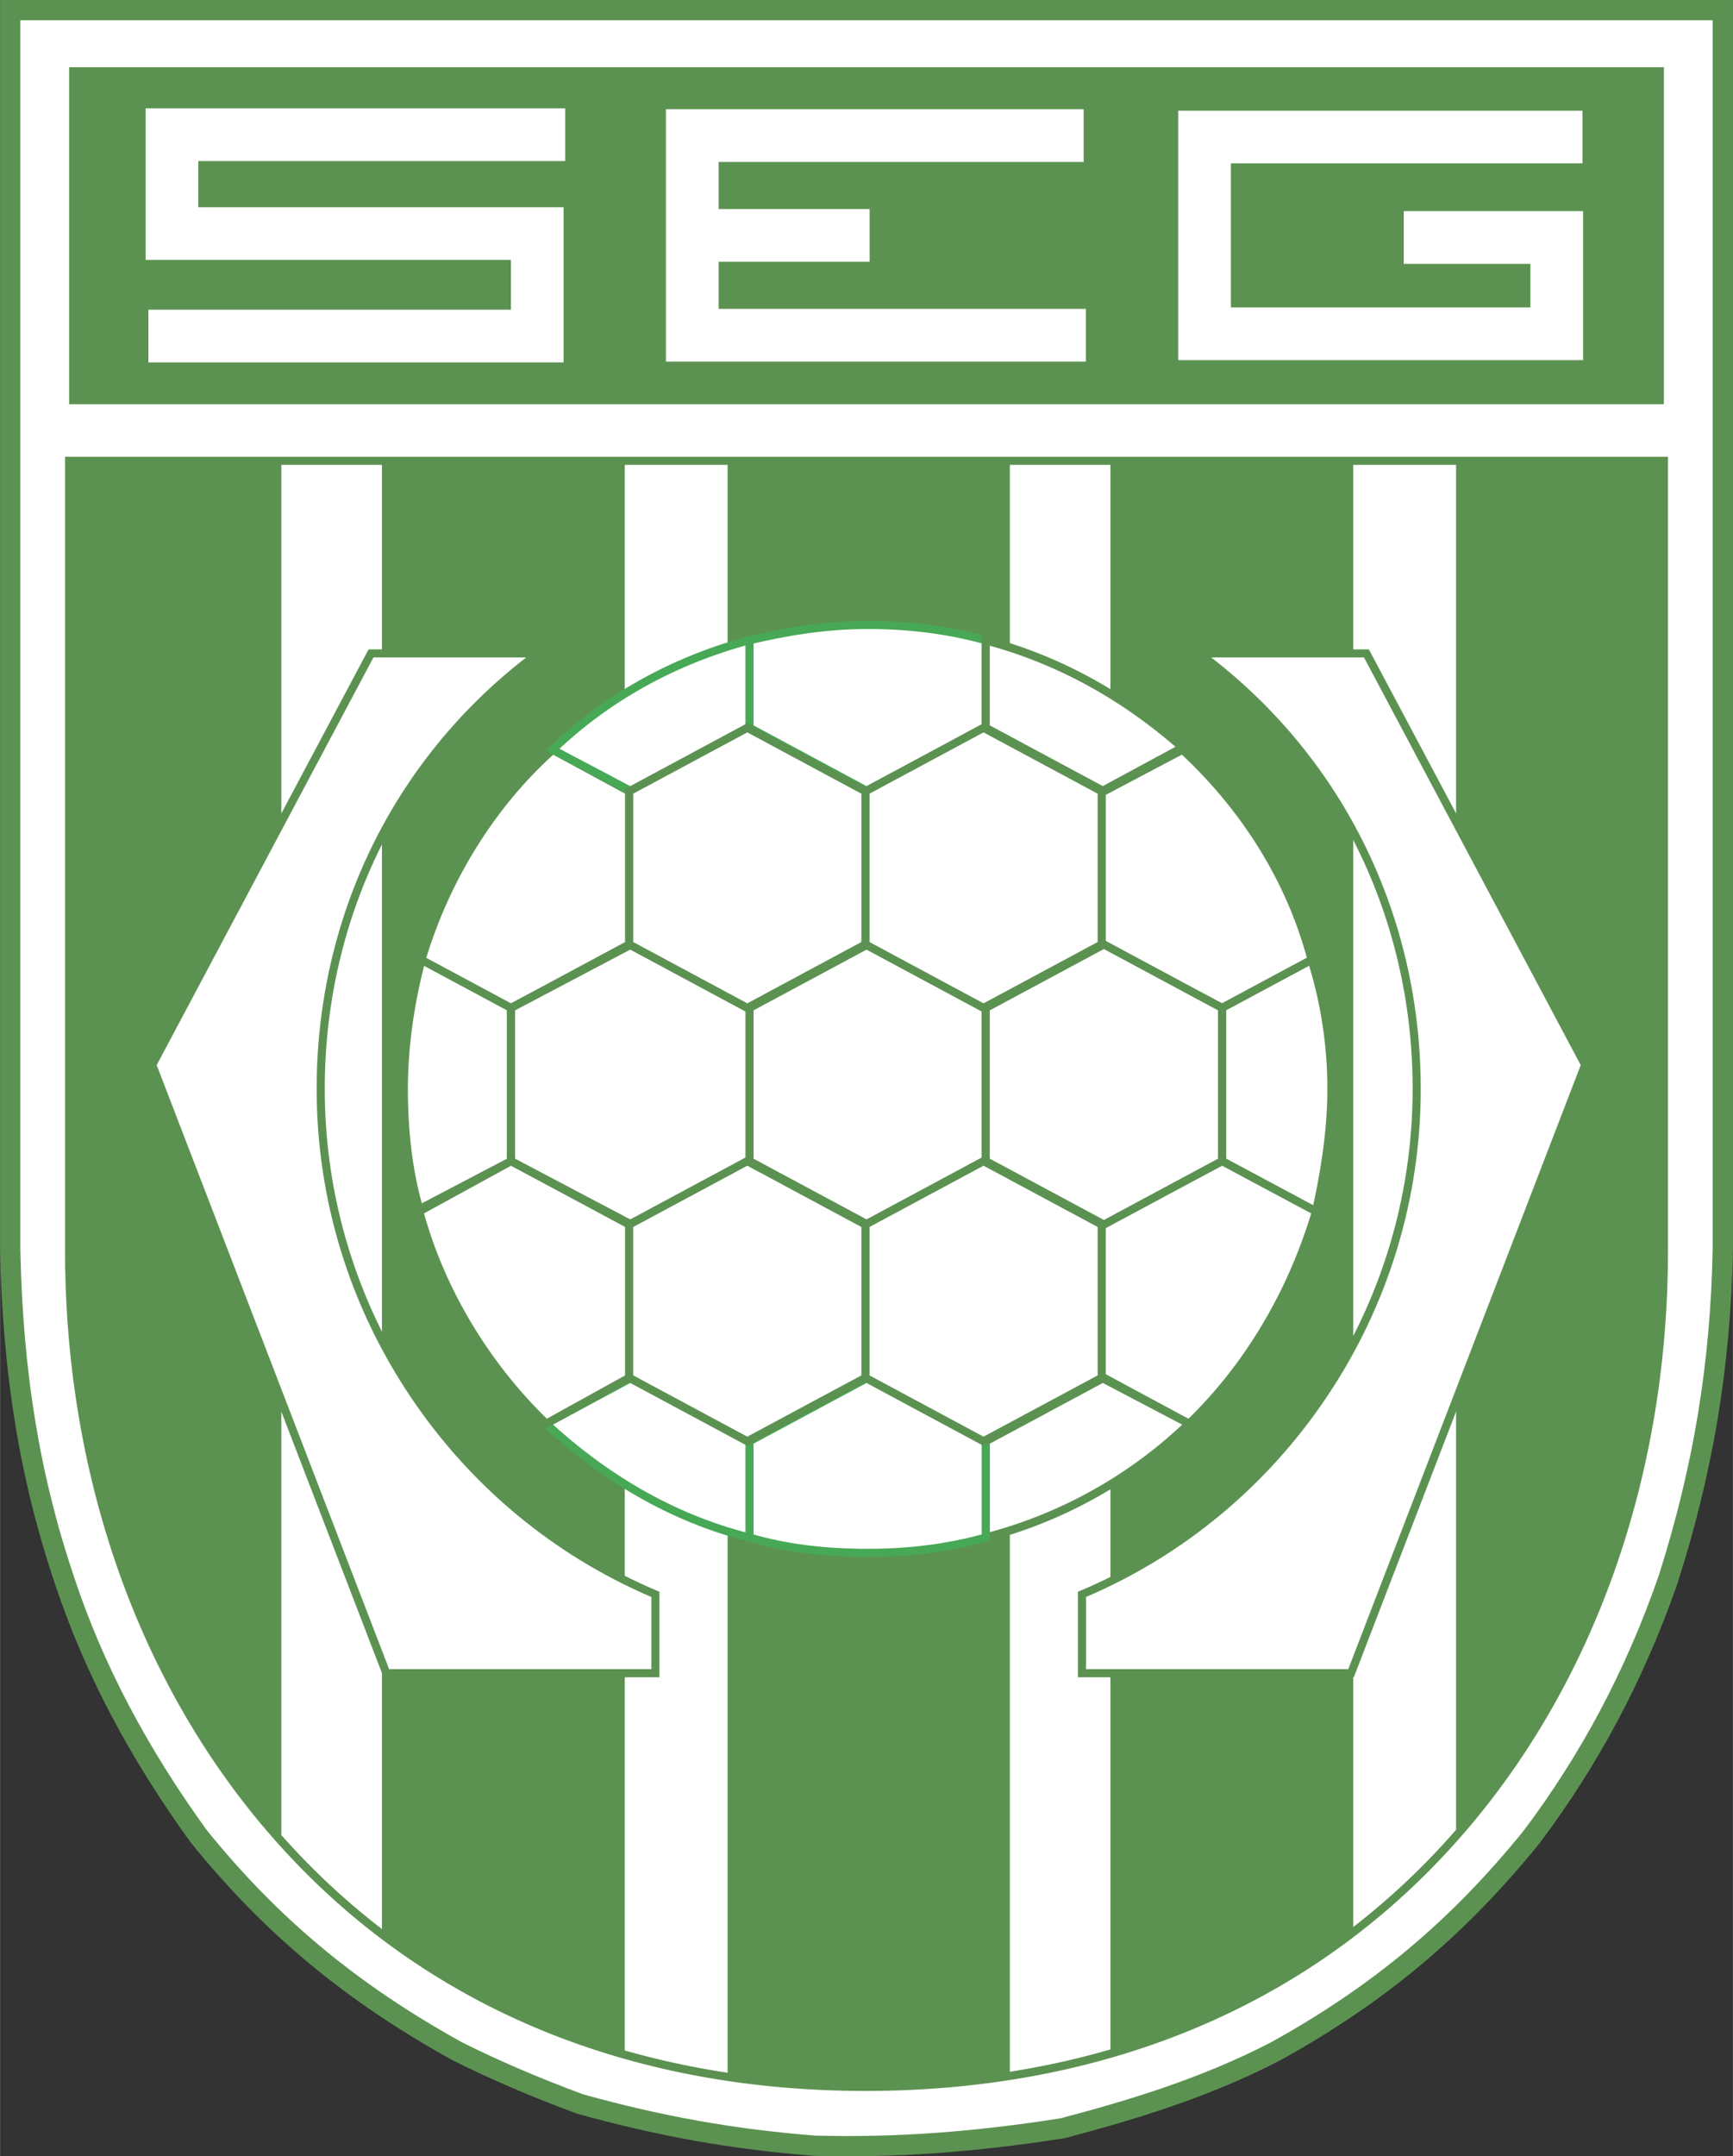 <svg xmlns="http://www.w3.org/2000/svg" width="2010" height="2500" viewBox="0 0 171.463 213.283"><rect x="0" y="0" width="171.463" height="213.283" fill="#333333" stroke="none"/><path d="M171.062 0H0v123.507c.235 12.419 1.976 22.994 5.478 33.289 2.882 8.646 7.254 16.963 13.367 25.425 7.316 9.043 15.311 15.688 25.936 21.563 3.75 1.877 7.879 3.649 12.289 5.273l.063.021.032.009c8.05 2.233 15.264 3.513 23.389 4.15l.063.003c7.985.206 15.826-.35 24.675-1.747l.08-.015.04-.01c6.787-1.792 14.059-3.96 21.243-7.669 10.38-5.738 18.306-12.375 25.709-21.528 5.864-7.812 10.318-16.211 13.624-25.686 3.523-11.006 5.262-21.507 5.475-33.058V0h-.401z" fill="#5c9251"/><path d="M20.443 181.012c7.115 8.792 14.92 15.274 25.279 21.003 3.643 1.823 7.684 3.556 12.011 5.15 7.901 2.189 14.984 3.446 22.957 4.073 7.841.201 15.55-.346 24.254-1.718 6.665-1.76 13.794-3.889 20.772-7.49 10.119-5.594 17.857-12.076 25.072-20.995 5.718-7.618 10.071-15.831 13.301-25.089 3.455-10.792 5.161-21.104 5.37-32.44V2.004H2.005v121.488c.231 12.187 1.938 22.564 5.374 32.663 2.816 8.455 7.099 16.597 13.064 24.857z" fill="#fff"/><path d="M164.635 45.179H6.43v78.546c0 22.039 7.135 42.465 20.093 57.516 14.404 16.731 34.841 25.575 59.102 25.575 24.355 0 44.857-8.843 59.291-25.574 12.975-15.04 20.12-35.467 20.12-57.516V45.179h-.401zm-20.564 135.805a71.354 71.354 0 0 1-10.176 9.617V45.981h10.176v135.003zm-44.157 23.934V45.981h9.953v156.73a80.64 80.64 0 0 1-9.953 2.207zm-72.085-23.412V45.981h9.956v144.823a71.28 71.28 0 0 1-9.956-9.298zm33.984 21.306V45.981h10.173v159.031a80.77 80.77 0 0 1-10.173-2.2z" fill="#5c9251"/><path d="M64.843 157.706c-19.48-8.221-33.118-27.705-33.118-50 0-17.533 8.227-33.121 21.213-42.862v-.215H36.705l-21.647 40.696 23.162 60.174h26.624v-7.793h-.001z" fill="#fff"/><path d="M52.938 64.228H36.464l-21.847 41.07L37.944 165.9h27.3v-8.46l-.244-.103c-9.607-4.054-17.798-10.823-23.688-19.576-6.009-8.931-9.186-19.324-9.186-30.055 0-16.999 7.673-32.505 21.052-42.542l.161-.12v-.816h-.401zm-.877.801c-13.181 10.201-20.737 25.7-20.737 42.676 0 10.892 3.224 21.439 9.323 30.502 5.925 8.807 14.152 15.627 23.795 19.753v7.136H38.494L15.496 105.35c.17-.319 21.226-39.903 21.448-40.323.443.002 13.572.002 15.117.002z" fill="#5c9251"/><path d="M107.054 157.706c19.483-8.221 33.118-27.705 33.118-50 0-17.533-8.22-33.121-21.209-42.862v-.215h16.236l21.645 40.696-23.166 60.174h-26.624v-7.793z" fill="#fff"/><path d="M135.199 64.228h-16.637v.816l.16.12c13.377 10.033 21.049 25.539 21.049 42.542 0 10.732-3.175 21.125-9.185 30.055-5.89 8.753-14.081 15.522-23.688 19.576l-.245.103v8.46h27.299l23.33-60.602-21.843-41.07h-.24zm-.241.801l21.445 40.322-23.001 59.746h-25.947v-7.136c9.644-4.126 17.871-10.947 23.797-19.753 6.098-9.062 9.321-19.61 9.321-30.502 0-16.98-7.554-32.479-20.733-42.676l15.118-.001z" fill="#5c9251"/><path fill="#fff" d="M85.842 121.124l11.688-6.278v-15.15l-11.688-6.279-11.689 6.279v15.15l11.689 6.278z"/><path d="M85.652 93.063l-11.9 6.393v15.629l12.089 6.492 12.089-6.492V99.457l-12.089-6.496-.189.102zm.19.809l11.287 6.064v14.67l-11.287 6.062-11.288-6.062v-14.67l11.288-6.064z" fill="#5c9251"/><path d="M97.53 63.329c-3.896-1.081-7.792-1.515-11.688-1.515-4.113 0-8.01.649-11.688 1.515v8.658l11.688 6.281 11.688-6.281v-8.658z" fill="#fff" stroke="#47a856" stroke-width=".802"/><path d="M117.013 73.936c-5.631-4.979-12.12-8.658-19.483-10.607v8.658l11.691 6.281 7.792-4.114c5.842 5.412 10.604 12.554 12.771 20.781l-8.873 4.762-11.909-6.28v-15.15l8.011-4.331z" fill="#fff"/><path d="M97.129 63.329v8.897l11.474 6.164v15.269l12.311 6.492 9.339-5.012-.081-.306c-2.031-7.713-6.403-14.868-12.635-20.724l.171-.093-.43-.38c-5.884-5.203-12.494-8.801-19.646-10.695l-.503-.133v.521zm.802.537c6.66 1.847 12.834 5.207 18.373 9.999l-7.192 3.888-11.181-6.005v-7.882zm11.477 14.755l7.533-3.976c6.067 5.685 10.333 12.619 12.365 20.091l-8.395 4.506-11.506-6.067V78.624l.003-.003z" fill="#5c9251"/><path d="M129.785 94.934a42.516 42.516 0 0 1 1.95 12.771c0 4.111-.652 8.227-1.515 12.12l-9.307-4.979v-15.15l8.872-4.762z" fill="#fff"/><path d="M129.595 94.581l-9.084 4.875v15.63l9.985 5.342.114-.516c1.026-4.626 1.525-8.619 1.525-12.207 0-4.418-.663-8.755-1.969-12.892l-.146-.461-.425.229zm-.064.944a41.98 41.98 0 0 1 1.802 12.18c0 3.438-.455 7.121-1.401 11.512l-8.62-4.612v-14.67c.383-.204 7.439-3.991 8.219-4.41z" fill="#5c9251"/><path d="M117.665 140.824c5.843-5.631 10.17-12.988 12.554-20.998l-9.307-4.979-11.909 6.277v15.156l8.662 4.544a45.401 45.401 0 0 1-20.135 11.257v-9.524l11.691-6.277 8.444 4.544z" fill="#fff"/><path d="M120.725 114.492l-12.123 6.39v15.274l-11.474 6.161v10.281l.501-.129c7.5-1.93 14.438-5.79 20.093-11.158l.009.005.612-.588-.019-.009c5.637-5.57 9.884-12.734 12.278-20.778l.094-.313-9.784-5.234-.187.098zm-11.609 22.298l7.854 4.122a45.056 45.056 0 0 1-19.039 10.634v-8.75l11.185-6.006zm11.795-21.49l8.822 4.72c-2.397 7.872-6.588 14.88-12.145 20.307l-8.184-4.404v-14.558l11.507-6.065z" fill="#5c9251"/><path d="M97.53 152.081c-3.896 1.081-7.792 1.515-11.688 1.515-4.113 0-8.01-.434-11.688-1.515v-9.524l11.688-6.277 11.688 6.277v9.524zM54.021 140.824c5.628 5.197 12.34 9.308 20.132 11.257v-9.524l-11.691-6.277-8.441 4.544z" fill="#fff" stroke="#47a856" stroke-width=".802"/><path d="M41.467 119.826c2.164 8.01 6.708 15.367 12.554 20.998l8.227-4.544v-15.156l-11.691-6.277-9.09 4.762c-1.083-3.676-1.515-7.792-1.515-11.903 0-4.33.649-8.661 1.732-12.771l8.873 4.762 11.691-6.28v-15.15l-7.578-4.114c-6.06 5.412-10.604 12.771-12.986 20.781l8.873 4.762v15.15l-9.09 4.98z" fill="#fff"/><path d="M54.403 73.854c-5.916 5.282-10.492 12.551-12.948 20.502l-.029-.016s-.125.473-.127.485l-.091.308.018.009c-1.104 4.287-1.673 8.512-1.673 12.563 0 4.474.507 8.47 1.5 11.89l-.054.03.083.305c2.116 7.831 6.613 15.354 12.663 21.183l.213.205 8.692-4.802v-15.632l-11.691-6.277v-14.67l11.691-6.28V78.028l-8.036-4.361-.211.187zm-14.05 33.852c0-3.922.549-8.016 1.604-12.17l8.2 4.401v14.668l-8.423 4.413c-.908-3.273-1.381-7.065-1.381-11.312zm14.383-33.06l7.111 3.86v14.671l-11.29 6.064-8.386-4.5c2.373-7.779 6.82-14.891 12.565-20.095zm-4.177 40.656l11.289 6.061v14.68l-7.751 4.282c-5.765-5.625-10.063-12.811-12.149-20.305.525-.289 8.257-4.524 8.611-4.718z" fill="#5c9251"/><path d="M54.67 74.153c5.411-5.197 12.123-8.875 19.483-10.825v8.658l-11.691 6.281-7.792-4.114z" fill="#fff" stroke="#47a856" stroke-width=".802"/><path fill="#fff" d="M97.312 99.696l11.691-6.279v-15.15l-11.691-6.281-11.687 6.281v15.15l11.687 6.279z"/><path d="M97.123 71.633l-11.899 6.394v15.629l12.088 6.495 12.092-6.495V78.027l-12.092-6.496-.189.102zm.189.808l11.291 6.065v14.67c-.4.215-10.929 5.871-11.291 6.064l-11.287-6.064V78.505c.401-.213 10.927-5.87 11.287-6.064z" fill="#5c9251"/><path fill="#fff" d="M97.312 114.846l11.691 6.278v15.155l-11.691 6.277-11.687-6.277v-15.155l11.687-6.278z"/><path d="M97.123 114.493l-11.899 6.391v15.635l12.088 6.492 12.092-6.492v-15.635l-12.092-6.493-.189.102zm.189.808l11.291 6.062v14.676l-11.291 6.062-11.287-6.062v-14.676l11.287-6.062z" fill="#5c9251"/><path fill="#fff" d="M62.462 121.124l-11.905-6.278v-15.15l11.905-6.279 11.691 6.279v15.15l-11.691 6.278z"/><path d="M62.275 93.062l-12.119 6.393v15.633l12.308 6.49 12.09-6.492V99.457l-12.09-6.494-.189.099zm.185.809l11.292 6.065v14.67l-11.292 6.062-11.502-6.064V99.937c.405-.212 11.144-5.877 11.502-6.066z" fill="#5c9251"/><path fill="#fff" d="M73.936 99.696l-11.688-6.279v-15.15l11.688-6.281 11.689 6.281v15.15l-11.689 6.279z"/><path d="M73.747 71.633l-11.899 6.394v15.629l12.089 6.495 12.089-6.495V78.027l-12.089-6.496-.19.102zm.189.808l11.288 6.065v14.67L73.936 99.24l-11.287-6.064V78.505c.4-.213 10.927-5.87 11.287-6.064z" fill="#5c9251"/><path fill="#fff" d="M73.936 114.846l-11.688 6.278v15.155l11.688 6.277 11.689-6.277v-15.155l-11.689-6.278z"/><path d="M73.747 114.493l-11.899 6.391v15.635l12.089 6.492 12.089-6.492v-15.635l-12.089-6.493-.19.102zm.189.808l11.288 6.062v14.676l-11.288 6.062-11.287-6.062v-14.676l11.287-6.062z" fill="#5c9251"/><path fill="#fff" d="M109.221 121.124l11.691-6.278v-15.15l-11.691-6.279-11.691 6.279v15.15l11.691 6.278z"/><path d="M109.031 93.063l-11.902 6.393v15.629l12.092 6.492 12.092-6.492V99.457l-12.092-6.495-.19.101zm.19.809c.36.193 10.89 5.85 11.291 6.064v14.67l-11.291 6.062-11.29-6.062v-14.67l11.29-6.064zM164.635 39.982H6.831V6.647h157.804v33.335zM71.097 25.889h14.945v-5.211H71.097v-4.661h36.124v-5.211H65.886v24.956h41.552V30.55H71.097v-4.661zm67.795-5.004v5.211h12.533v4.313h-29.639V16.157h34.79v-5.211H116.575V35.62h40.062V20.885h-17.745zM14.401 10.72v14.986h36.148v4.929H14.673v5.211H55.76v-15.35H19.612v-4.564H55.92V10.72H14.401z" fill="#5c9251"/></svg>